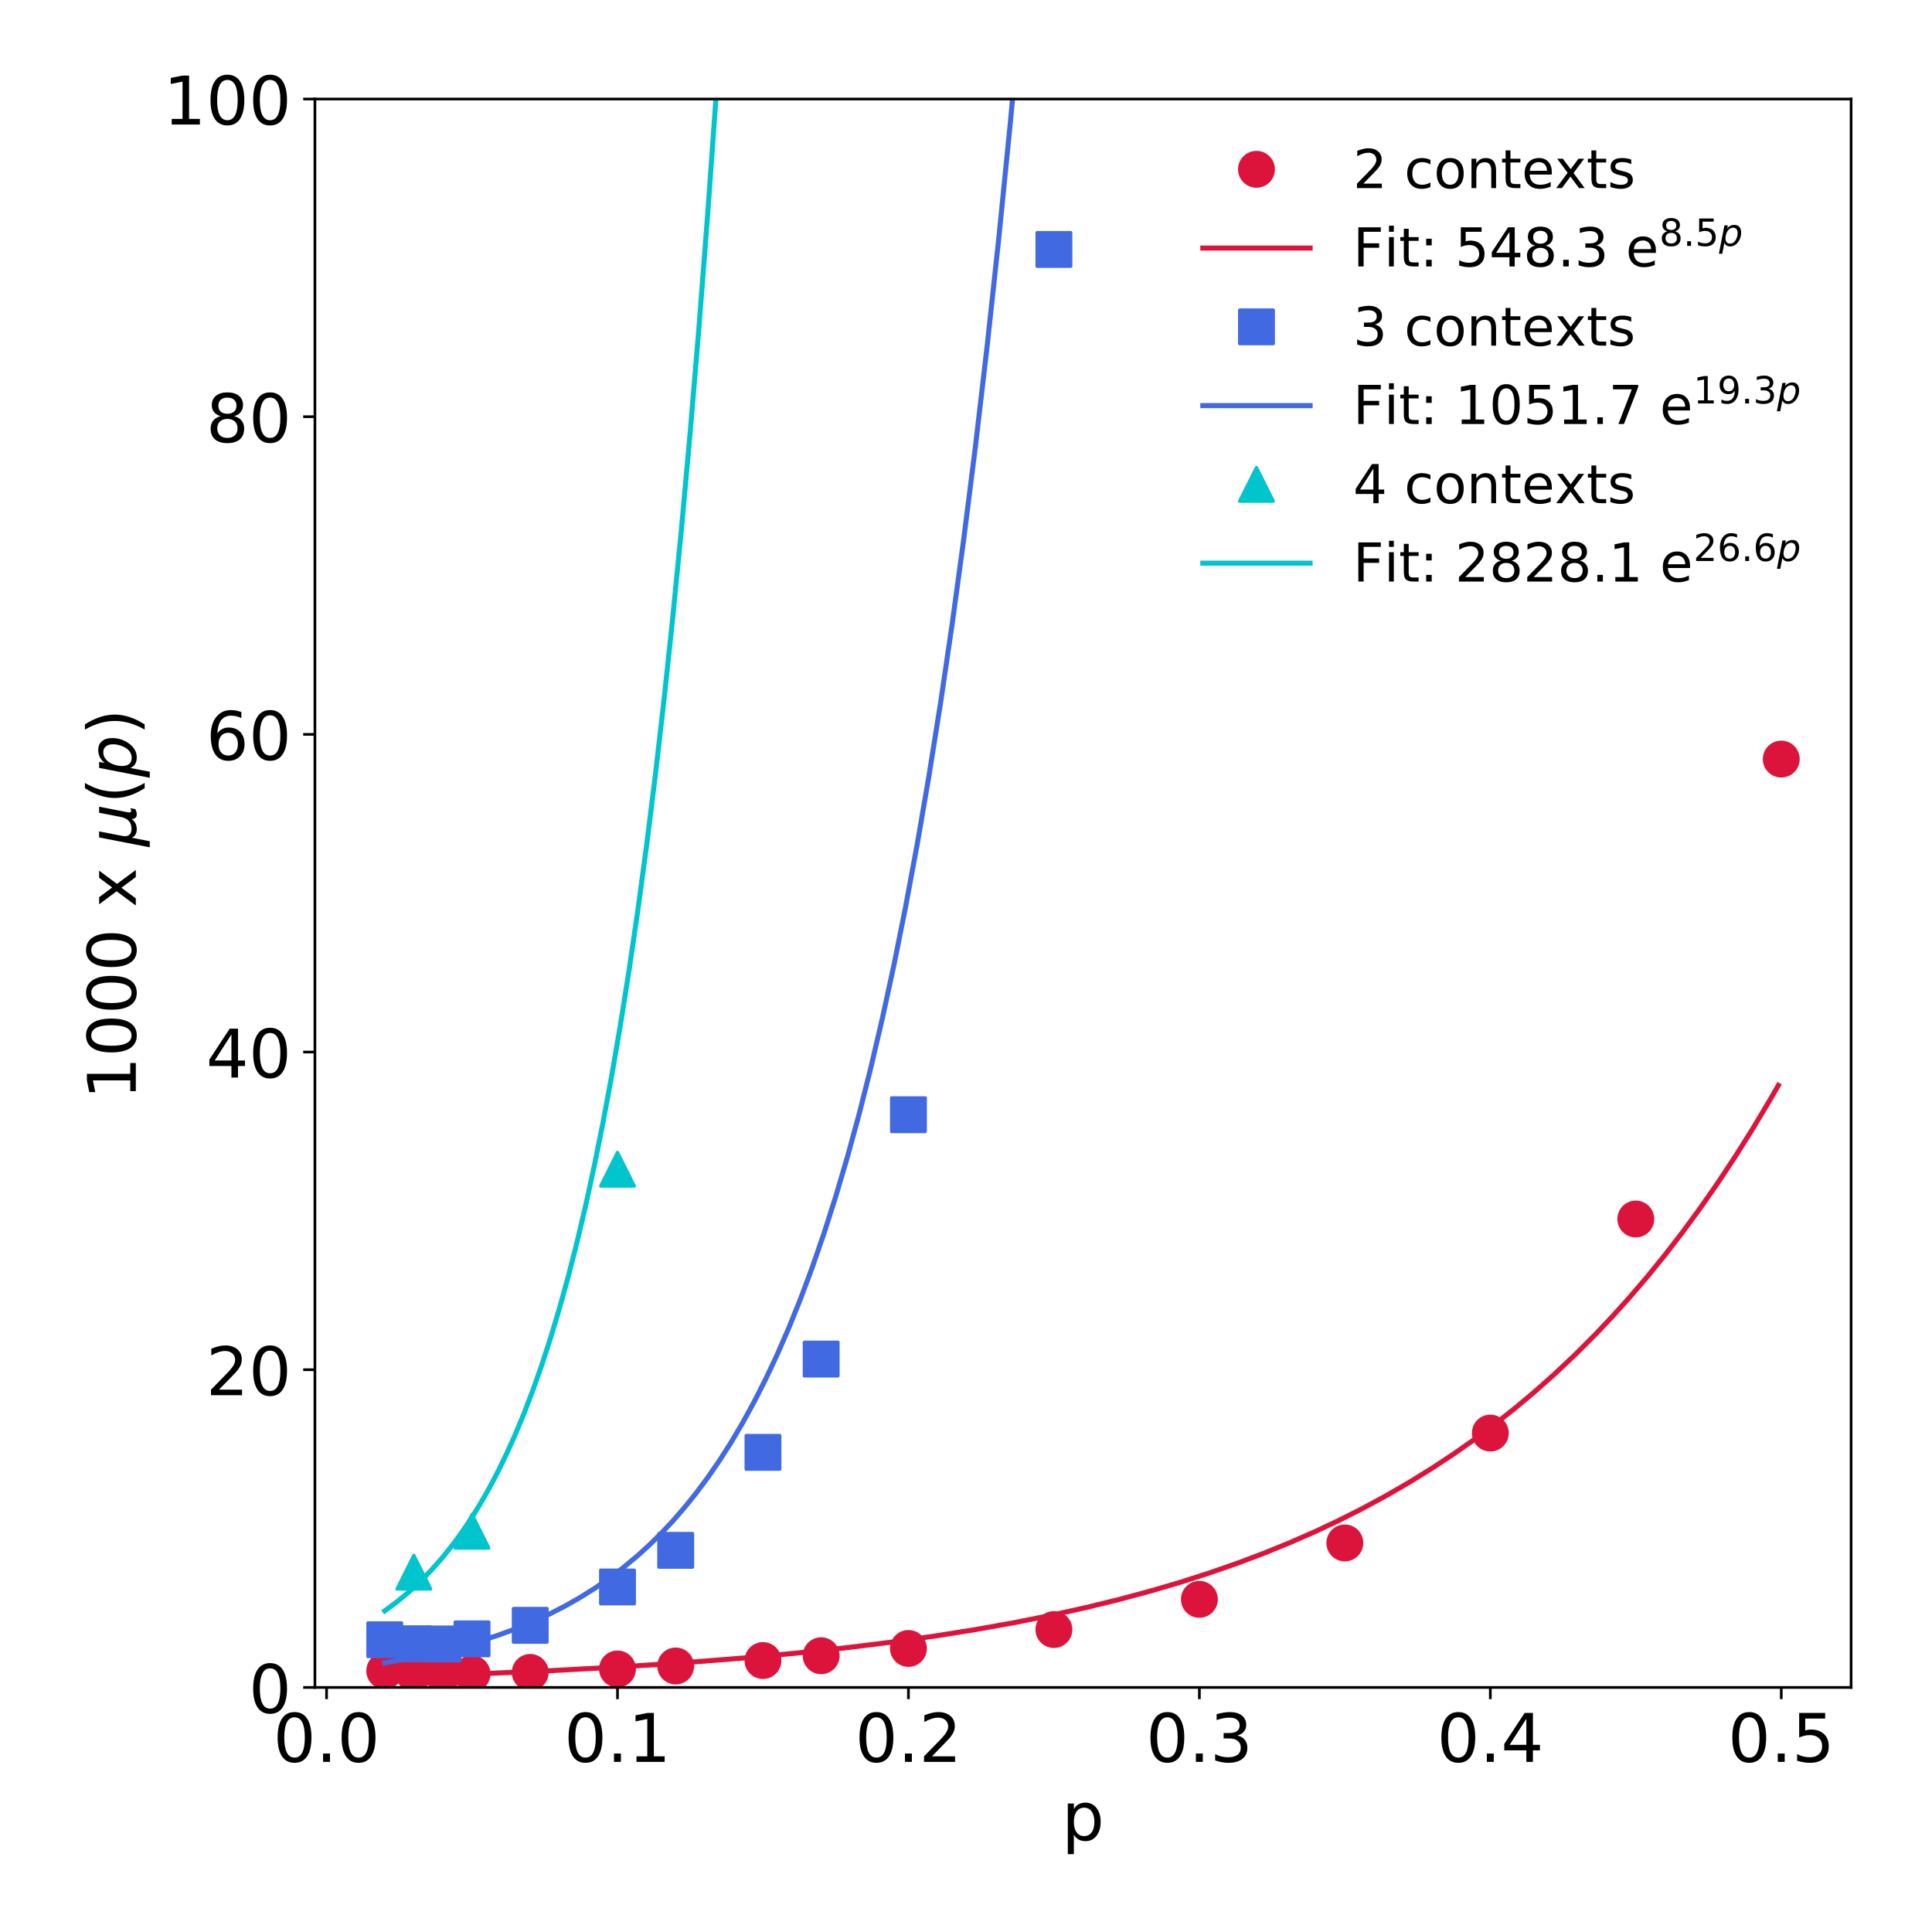 <?xml version="1.0" encoding="utf-8" standalone="no"?>
<!DOCTYPE svg PUBLIC "-//W3C//DTD SVG 1.1//EN"
  "http://www.w3.org/Graphics/SVG/1.1/DTD/svg11.dtd">
<!-- Created with matplotlib (https://matplotlib.org/) -->
<svg height="576pt" version="1.1" viewBox="0 0 576 576" width="576pt" xmlns="http://www.w3.org/2000/svg" xmlns:xlink="http://www.w3.org/1999/xlink">
 <defs>
  <style type="text/css">
*{stroke-linecap:butt;stroke-linejoin:round;}
  </style>
 </defs>
 <g id="figure_1">
  <g id="patch_1">
   <path d="M 0 576 
L 576 576 
L 576 0 
L 0 0 
z
" style="fill:#ffffff;"/>
  </g>
  <g id="axes_1">
   <g id="patch_2">
    <path d="M 93.89 503.08 
L 551.88 503.08 
L 551.88 29.52 
L 93.89 29.52 
z
" style="fill:#ffffff;"/>
   </g>
   <g id="matplotlib.axis_1">
    <g id="xtick_1">
     <g id="line2d_1">
      <defs>
       <path d="M 0 0 
L 0 3.5 
" id="mc4d28366fd" style="stroke:#000000;stroke-width:0.8;"/>
      </defs>
      <g>
       <use style="stroke:#000000;stroke-width:0.8;" x="97.36" xlink:href="#mc4d28366fd" y="503.08"/>
      </g>
     </g>
     <g id="text_1">
      <!-- 0.0 -->
      <defs>
       <path d="M 31.781 66.406 
Q 24.172 66.406 20.328 58.906 
Q 16.5 51.422 16.5 36.375 
Q 16.5 21.391 20.328 13.891 
Q 24.172 6.391 31.781 6.391 
Q 39.453 6.391 43.281 13.891 
Q 47.125 21.391 47.125 36.375 
Q 47.125 51.422 43.281 58.906 
Q 39.453 66.406 31.781 66.406 
z
M 31.781 74.219 
Q 44.047 74.219 50.516 64.516 
Q 56.984 54.828 56.984 36.375 
Q 56.984 17.969 50.516 8.266 
Q 44.047 -1.422 31.781 -1.422 
Q 19.531 -1.422 13.062 8.266 
Q 6.594 17.969 6.594 36.375 
Q 6.594 54.828 13.062 64.516 
Q 19.531 74.219 31.781 74.219 
z
" id="DejaVuSans-48"/>
       <path d="M 10.688 12.406 
L 21 12.406 
L 21 0 
L 10.688 0 
z
" id="DejaVuSans-46"/>
      </defs>
      <g transform="translate(81.456 525.277)scale(0.2 -0.2)">
       <use xlink:href="#DejaVuSans-48"/>
       <use x="63.623" xlink:href="#DejaVuSans-46"/>
       <use x="95.41" xlink:href="#DejaVuSans-48"/>
      </g>
     </g>
    </g>
    <g id="xtick_2">
     <g id="line2d_2">
      <g>
       <use style="stroke:#000000;stroke-width:0.8;" x="184.1" xlink:href="#mc4d28366fd" y="503.08"/>
      </g>
     </g>
     <g id="text_2">
      <!-- 0.1 -->
      <defs>
       <path d="M 12.406 8.297 
L 28.516 8.297 
L 28.516 63.922 
L 10.984 60.406 
L 10.984 69.391 
L 28.422 72.906 
L 38.281 72.906 
L 38.281 8.297 
L 54.391 8.297 
L 54.391 0 
L 12.406 0 
z
" id="DejaVuSans-49"/>
      </defs>
      <g transform="translate(168.197 525.277)scale(0.2 -0.2)">
       <use xlink:href="#DejaVuSans-48"/>
       <use x="63.623" xlink:href="#DejaVuSans-46"/>
       <use x="95.41" xlink:href="#DejaVuSans-49"/>
      </g>
     </g>
    </g>
    <g id="xtick_3">
     <g id="line2d_3">
      <g>
       <use style="stroke:#000000;stroke-width:0.8;" x="270.841" xlink:href="#mc4d28366fd" y="503.08"/>
      </g>
     </g>
     <g id="text_3">
      <!-- 0.2 -->
      <defs>
       <path d="M 19.188 8.297 
L 53.609 8.297 
L 53.609 0 
L 7.328 0 
L 7.328 8.297 
Q 12.938 14.109 22.625 23.891 
Q 32.328 33.688 34.812 36.531 
Q 39.547 41.844 41.422 45.531 
Q 43.312 49.219 43.312 52.781 
Q 43.312 58.594 39.234 62.25 
Q 35.156 65.922 28.609 65.922 
Q 23.969 65.922 18.812 64.312 
Q 13.672 62.703 7.812 59.422 
L 7.812 69.391 
Q 13.766 71.781 18.938 73 
Q 24.125 74.219 28.422 74.219 
Q 39.75 74.219 46.484 68.547 
Q 53.219 62.891 53.219 53.422 
Q 53.219 48.922 51.531 44.891 
Q 49.859 40.875 45.406 35.406 
Q 44.188 33.984 37.641 27.219 
Q 31.109 20.453 19.188 8.297 
z
" id="DejaVuSans-50"/>
      </defs>
      <g transform="translate(254.938 525.277)scale(0.2 -0.2)">
       <use xlink:href="#DejaVuSans-48"/>
       <use x="63.623" xlink:href="#DejaVuSans-46"/>
       <use x="95.41" xlink:href="#DejaVuSans-50"/>
      </g>
     </g>
    </g>
    <g id="xtick_4">
     <g id="line2d_4">
      <g>
       <use style="stroke:#000000;stroke-width:0.8;" x="357.581" xlink:href="#mc4d28366fd" y="503.08"/>
      </g>
     </g>
     <g id="text_4">
      <!-- 0.3 -->
      <defs>
       <path d="M 40.578 39.312 
Q 47.656 37.797 51.625 33 
Q 55.609 28.219 55.609 21.188 
Q 55.609 10.406 48.188 4.484 
Q 40.766 -1.422 27.094 -1.422 
Q 22.516 -1.422 17.656 -0.516 
Q 12.797 0.391 7.625 2.203 
L 7.625 11.719 
Q 11.719 9.328 16.594 8.109 
Q 21.484 6.891 26.812 6.891 
Q 36.078 6.891 40.938 10.547 
Q 45.797 14.203 45.797 21.188 
Q 45.797 27.641 41.281 31.266 
Q 36.766 34.906 28.719 34.906 
L 20.219 34.906 
L 20.219 43.016 
L 29.109 43.016 
Q 36.375 43.016 40.234 45.922 
Q 44.094 48.828 44.094 54.297 
Q 44.094 59.906 40.109 62.906 
Q 36.141 65.922 28.719 65.922 
Q 24.656 65.922 20.016 65.031 
Q 15.375 64.156 9.812 62.312 
L 9.812 71.094 
Q 15.438 72.656 20.344 73.438 
Q 25.25 74.219 29.594 74.219 
Q 40.828 74.219 47.359 69.109 
Q 53.906 64.016 53.906 55.328 
Q 53.906 49.266 50.438 45.094 
Q 46.969 40.922 40.578 39.312 
z
" id="DejaVuSans-51"/>
      </defs>
      <g transform="translate(341.678 525.277)scale(0.2 -0.2)">
       <use xlink:href="#DejaVuSans-48"/>
       <use x="63.623" xlink:href="#DejaVuSans-46"/>
       <use x="95.41" xlink:href="#DejaVuSans-51"/>
      </g>
     </g>
    </g>
    <g id="xtick_5">
     <g id="line2d_5">
      <g>
       <use style="stroke:#000000;stroke-width:0.8;" x="444.322" xlink:href="#mc4d28366fd" y="503.08"/>
      </g>
     </g>
     <g id="text_5">
      <!-- 0.4 -->
      <defs>
       <path d="M 37.797 64.312 
L 12.891 25.391 
L 37.797 25.391 
z
M 35.203 72.906 
L 47.609 72.906 
L 47.609 25.391 
L 58.016 25.391 
L 58.016 17.188 
L 47.609 17.188 
L 47.609 0 
L 37.797 0 
L 37.797 17.188 
L 4.891 17.188 
L 4.891 26.703 
z
" id="DejaVuSans-52"/>
      </defs>
      <g transform="translate(428.419 525.277)scale(0.2 -0.2)">
       <use xlink:href="#DejaVuSans-48"/>
       <use x="63.623" xlink:href="#DejaVuSans-46"/>
       <use x="95.41" xlink:href="#DejaVuSans-52"/>
      </g>
     </g>
    </g>
    <g id="xtick_6">
     <g id="line2d_6">
      <g>
       <use style="stroke:#000000;stroke-width:0.8;" x="531.062" xlink:href="#mc4d28366fd" y="503.08"/>
      </g>
     </g>
     <g id="text_6">
      <!-- 0.5 -->
      <defs>
       <path d="M 10.797 72.906 
L 49.516 72.906 
L 49.516 64.594 
L 19.828 64.594 
L 19.828 46.734 
Q 21.969 47.469 24.109 47.828 
Q 26.266 48.188 28.422 48.188 
Q 40.625 48.188 47.75 41.5 
Q 54.891 34.812 54.891 23.391 
Q 54.891 11.625 47.562 5.094 
Q 40.234 -1.422 26.906 -1.422 
Q 22.312 -1.422 17.547 -0.641 
Q 12.797 0.141 7.719 1.703 
L 7.719 11.625 
Q 12.109 9.234 16.797 8.062 
Q 21.484 6.891 26.703 6.891 
Q 35.156 6.891 40.078 11.328 
Q 45.016 15.766 45.016 23.391 
Q 45.016 31 40.078 35.438 
Q 35.156 39.891 26.703 39.891 
Q 22.75 39.891 18.812 39.016 
Q 14.891 38.141 10.797 36.281 
z
" id="DejaVuSans-53"/>
      </defs>
      <g transform="translate(515.159 525.277)scale(0.2 -0.2)">
       <use xlink:href="#DejaVuSans-48"/>
       <use x="63.623" xlink:href="#DejaVuSans-46"/>
       <use x="95.41" xlink:href="#DejaVuSans-53"/>
      </g>
     </g>
    </g>
    <g id="text_7">
     <!-- p -->
     <defs>
      <path d="M 18.109 8.203 
L 18.109 -20.797 
L 9.078 -20.797 
L 9.078 54.688 
L 18.109 54.688 
L 18.109 46.391 
Q 20.953 51.266 25.266 53.625 
Q 29.594 56 35.594 56 
Q 45.562 56 51.781 48.094 
Q 58.016 40.188 58.016 27.297 
Q 58.016 14.406 51.781 6.484 
Q 45.562 -1.422 35.594 -1.422 
Q 29.594 -1.422 25.266 0.953 
Q 20.953 3.328 18.109 8.203 
z
M 48.688 27.297 
Q 48.688 37.203 44.609 42.844 
Q 40.531 48.484 33.406 48.484 
Q 26.266 48.484 22.188 42.844 
Q 18.109 37.203 18.109 27.297 
Q 18.109 17.391 22.188 11.75 
Q 26.266 6.109 33.406 6.109 
Q 40.531 6.109 44.609 11.75 
Q 48.688 17.391 48.688 27.297 
z
" id="DejaVuSans-112"/>
     </defs>
     <g transform="translate(316.537 548.633)scale(0.2 -0.2)">
      <use xlink:href="#DejaVuSans-112"/>
     </g>
    </g>
   </g>
   <g id="matplotlib.axis_2">
    <g id="ytick_1">
     <g id="line2d_7">
      <defs>
       <path d="M 0 0 
L -3.5 0 
" id="m66f882e19d" style="stroke:#000000;stroke-width:0.8;"/>
      </defs>
      <g>
       <use style="stroke:#000000;stroke-width:0.8;" x="93.89" xlink:href="#m66f882e19d" y="503.08"/>
      </g>
     </g>
     <g id="text_8">
      <!-- 0 -->
      <g transform="translate(74.165 510.678)scale(0.2 -0.2)">
       <use xlink:href="#DejaVuSans-48"/>
      </g>
     </g>
    </g>
    <g id="ytick_2">
     <g id="line2d_8">
      <g>
       <use style="stroke:#000000;stroke-width:0.8;" x="93.89" xlink:href="#m66f882e19d" y="408.368"/>
      </g>
     </g>
     <g id="text_9">
      <!-- 20 -->
      <g transform="translate(61.44 415.966)scale(0.2 -0.2)">
       <use xlink:href="#DejaVuSans-50"/>
       <use x="63.623" xlink:href="#DejaVuSans-48"/>
      </g>
     </g>
    </g>
    <g id="ytick_3">
     <g id="line2d_9">
      <g>
       <use style="stroke:#000000;stroke-width:0.8;" x="93.89" xlink:href="#m66f882e19d" y="313.656"/>
      </g>
     </g>
     <g id="text_10">
      <!-- 40 -->
      <g transform="translate(61.44 321.254)scale(0.2 -0.2)">
       <use xlink:href="#DejaVuSans-52"/>
       <use x="63.623" xlink:href="#DejaVuSans-48"/>
      </g>
     </g>
    </g>
    <g id="ytick_4">
     <g id="line2d_10">
      <g>
       <use style="stroke:#000000;stroke-width:0.8;" x="93.89" xlink:href="#m66f882e19d" y="218.944"/>
      </g>
     </g>
     <g id="text_11">
      <!-- 60 -->
      <defs>
       <path d="M 33.016 40.375 
Q 26.375 40.375 22.484 35.828 
Q 18.609 31.297 18.609 23.391 
Q 18.609 15.531 22.484 10.953 
Q 26.375 6.391 33.016 6.391 
Q 39.656 6.391 43.531 10.953 
Q 47.406 15.531 47.406 23.391 
Q 47.406 31.297 43.531 35.828 
Q 39.656 40.375 33.016 40.375 
z
M 52.594 71.297 
L 52.594 62.312 
Q 48.875 64.062 45.094 64.984 
Q 41.312 65.922 37.594 65.922 
Q 27.828 65.922 22.672 59.328 
Q 17.531 52.734 16.797 39.406 
Q 19.672 43.656 24.016 45.922 
Q 28.375 48.188 33.594 48.188 
Q 44.578 48.188 50.953 41.516 
Q 57.328 34.859 57.328 23.391 
Q 57.328 12.156 50.688 5.359 
Q 44.047 -1.422 33.016 -1.422 
Q 20.359 -1.422 13.672 8.266 
Q 6.984 17.969 6.984 36.375 
Q 6.984 53.656 15.188 63.938 
Q 23.391 74.219 37.203 74.219 
Q 40.922 74.219 44.703 73.484 
Q 48.484 72.75 52.594 71.297 
z
" id="DejaVuSans-54"/>
      </defs>
      <g transform="translate(61.44 226.542)scale(0.2 -0.2)">
       <use xlink:href="#DejaVuSans-54"/>
       <use x="63.623" xlink:href="#DejaVuSans-48"/>
      </g>
     </g>
    </g>
    <g id="ytick_5">
     <g id="line2d_11">
      <g>
       <use style="stroke:#000000;stroke-width:0.8;" x="93.89" xlink:href="#m66f882e19d" y="124.232"/>
      </g>
     </g>
     <g id="text_12">
      <!-- 80 -->
      <defs>
       <path d="M 31.781 34.625 
Q 24.75 34.625 20.719 30.859 
Q 16.703 27.094 16.703 20.516 
Q 16.703 13.922 20.719 10.156 
Q 24.75 6.391 31.781 6.391 
Q 38.812 6.391 42.859 10.172 
Q 46.922 13.969 46.922 20.516 
Q 46.922 27.094 42.891 30.859 
Q 38.875 34.625 31.781 34.625 
z
M 21.922 38.812 
Q 15.578 40.375 12.031 44.719 
Q 8.5 49.078 8.5 55.328 
Q 8.5 64.062 14.719 69.141 
Q 20.953 74.219 31.781 74.219 
Q 42.672 74.219 48.875 69.141 
Q 55.078 64.062 55.078 55.328 
Q 55.078 49.078 51.531 44.719 
Q 48 40.375 41.703 38.812 
Q 48.828 37.156 52.797 32.312 
Q 56.781 27.484 56.781 20.516 
Q 56.781 9.906 50.312 4.234 
Q 43.844 -1.422 31.781 -1.422 
Q 19.734 -1.422 13.25 4.234 
Q 6.781 9.906 6.781 20.516 
Q 6.781 27.484 10.781 32.312 
Q 14.797 37.156 21.922 38.812 
z
M 18.312 54.391 
Q 18.312 48.734 21.844 45.562 
Q 25.391 42.391 31.781 42.391 
Q 38.141 42.391 41.719 45.562 
Q 45.312 48.734 45.312 54.391 
Q 45.312 60.062 41.719 63.234 
Q 38.141 66.406 31.781 66.406 
Q 25.391 66.406 21.844 63.234 
Q 18.312 60.062 18.312 54.391 
z
" id="DejaVuSans-56"/>
      </defs>
      <g transform="translate(61.44 131.83)scale(0.2 -0.2)">
       <use xlink:href="#DejaVuSans-56"/>
       <use x="63.623" xlink:href="#DejaVuSans-48"/>
      </g>
     </g>
    </g>
    <g id="ytick_6">
     <g id="line2d_12">
      <g>
       <use style="stroke:#000000;stroke-width:0.8;" x="93.89" xlink:href="#m66f882e19d" y="29.52"/>
      </g>
     </g>
     <g id="text_13">
      <!-- 100 -->
      <g transform="translate(48.715 37.118)scale(0.2 -0.2)">
       <use xlink:href="#DejaVuSans-49"/>
       <use x="63.623" xlink:href="#DejaVuSans-48"/>
       <use x="127.246" xlink:href="#DejaVuSans-48"/>
      </g>
     </g>
    </g>
    <g id="text_14">
     <!-- 1000 x $\mu(p)$  -->
     <defs>
      <path id="DejaVuSans-32"/>
      <path d="M 54.891 54.688 
L 35.109 28.078 
L 55.906 0 
L 45.312 0 
L 29.391 21.484 
L 13.484 0 
L 2.875 0 
L 24.125 28.609 
L 4.688 54.688 
L 15.281 54.688 
L 29.781 35.203 
L 44.281 54.688 
z
" id="DejaVuSans-120"/>
      <path d="M -1.312 -20.797 
L 13.375 54.688 
L 22.406 54.688 
L 15.766 20.656 
Q 15.578 19.625 15.422 18.359 
Q 15.281 17.094 15.281 15.828 
Q 15.281 11.281 18.141 8.828 
Q 21 6.391 26.312 6.391 
Q 33.547 6.391 37.984 10.484 
Q 42.438 14.594 44 22.797 
L 50.203 54.688 
L 59.188 54.688 
L 51.031 12.641 
Q 50.828 11.719 50.75 11.031 
Q 50.688 10.359 50.688 9.812 
Q 50.688 8.297 51.297 7.594 
Q 51.906 6.891 53.219 6.891 
Q 53.719 6.891 54.562 7.125 
Q 55.422 7.375 56.984 8.016 
L 55.609 0.781 
Q 53.469 -0.297 51.516 -0.859 
Q 49.562 -1.422 47.703 -1.422 
Q 44.484 -1.422 42.656 0.625 
Q 40.828 2.688 40.828 6.297 
Q 38.094 2.391 34.297 0.484 
Q 30.516 -1.422 25.391 -1.422 
Q 20.844 -1.422 17.453 0.672 
Q 14.062 2.781 12.984 6.203 
L 7.719 -20.797 
z
" id="DejaVuSans-Oblique-956"/>
      <path d="M 31 75.875 
Q 24.469 64.656 21.281 53.656 
Q 18.109 42.672 18.109 31.391 
Q 18.109 20.125 21.312 9.062 
Q 24.516 -2 31 -13.188 
L 23.188 -13.188 
Q 15.875 -1.703 12.234 9.375 
Q 8.594 20.453 8.594 31.391 
Q 8.594 42.281 12.203 53.312 
Q 15.828 64.359 23.188 75.875 
z
" id="DejaVuSans-40"/>
      <path d="M 49.609 33.688 
Q 49.609 40.875 46.484 44.672 
Q 43.359 48.484 37.5 48.484 
Q 33.5 48.484 29.859 46.438 
Q 26.219 44.391 23.391 40.484 
Q 20.609 36.625 18.938 31.156 
Q 17.281 25.688 17.281 20.312 
Q 17.281 13.484 20.406 9.797 
Q 23.531 6.109 29.297 6.109 
Q 33.547 6.109 37.188 8.109 
Q 40.828 10.109 43.406 13.922 
Q 46.188 17.922 47.891 23.344 
Q 49.609 28.766 49.609 33.688 
z
M 21.781 46.391 
Q 25.391 51.125 30.297 53.562 
Q 35.203 56 41.219 56 
Q 49.609 56 54.25 50.5 
Q 58.891 45.016 58.891 35.109 
Q 58.891 27 56 19.656 
Q 53.125 12.312 47.703 6.5 
Q 44.094 2.641 39.547 0.609 
Q 35.016 -1.422 29.984 -1.422 
Q 24.172 -1.422 20.219 1 
Q 16.266 3.422 14.312 8.203 
L 8.688 -20.797 
L -0.297 -20.797 
L 14.406 54.688 
L 23.391 54.688 
z
" id="DejaVuSans-Oblique-112"/>
      <path d="M 8.016 75.875 
L 15.828 75.875 
Q 23.141 64.359 26.781 53.312 
Q 30.422 42.281 30.422 31.391 
Q 30.422 20.453 26.781 9.375 
Q 23.141 -1.703 15.828 -13.188 
L 8.016 -13.188 
Q 14.5 -2 17.703 9.062 
Q 20.906 20.125 20.906 31.391 
Q 20.906 42.672 17.703 53.656 
Q 14.5 64.656 8.016 75.875 
z
" id="DejaVuSans-41"/>
     </defs>
     <g transform="translate(40.515 327.8)rotate(-90)scale(0.2 -0.2)">
      <use transform="translate(0 0.125)" xlink:href="#DejaVuSans-49"/>
      <use transform="translate(63.623 0.125)" xlink:href="#DejaVuSans-48"/>
      <use transform="translate(127.246 0.125)" xlink:href="#DejaVuSans-48"/>
      <use transform="translate(190.869 0.125)" xlink:href="#DejaVuSans-48"/>
      <use transform="translate(254.492 0.125)" xlink:href="#DejaVuSans-32"/>
      <use transform="translate(286.279 0.125)" xlink:href="#DejaVuSans-120"/>
      <use transform="translate(345.459 0.125)" xlink:href="#DejaVuSans-32"/>
      <use transform="translate(377.246 0.125)" xlink:href="#DejaVuSans-Oblique-956"/>
      <use transform="translate(440.869 0.125)" xlink:href="#DejaVuSans-40"/>
      <use transform="translate(479.883 0.125)" xlink:href="#DejaVuSans-Oblique-112"/>
      <use transform="translate(543.359 0.125)" xlink:href="#DejaVuSans-41"/>
      <use transform="translate(582.373 0.125)" xlink:href="#DejaVuSans-32"/>
     </g>
    </g>
   </g>
   <g id="line2d_13">
    <defs>
     <path d="M 0 5 
C 1.326 5 2.598 4.473 3.536 3.536 
C 4.473 2.598 5 1.326 5 0 
C 5 -1.326 4.473 -2.598 3.536 -3.536 
C 2.598 -4.473 1.326 -5 0 -5 
C -1.326 -5 -2.598 -4.473 -3.536 -3.536 
C -4.473 -2.598 -5 -1.326 -5 0 
C -5 1.326 -4.473 2.598 -3.536 3.536 
C -2.598 4.473 -1.326 5 0 5 
z
" id="m8ef5935bfe" style="stroke:#dc143c;"/>
    </defs>
    <g clip-path="url(#p1f73d93637)">
     <use style="fill:#dc143c;stroke:#dc143c;" x="114.708" xlink:href="#m8ef5935bfe" y="498.137"/>
     <use style="fill:#dc143c;stroke:#dc143c;" x="123.382" xlink:href="#m8ef5935bfe" y="498.868"/>
     <use style="fill:#dc143c;stroke:#dc143c;" x="132.056" xlink:href="#m8ef5935bfe" y="499.056"/>
     <use style="fill:#dc143c;stroke:#dc143c;" x="140.73" xlink:href="#m8ef5935bfe" y="499.025"/>
     <use style="fill:#dc143c;stroke:#dc143c;" x="158.078" xlink:href="#m8ef5935bfe" y="498.616"/>
     <use style="fill:#dc143c;stroke:#dc143c;" x="184.1" xlink:href="#m8ef5935bfe" y="497.579"/>
     <use style="fill:#dc143c;stroke:#dc143c;" x="201.448" xlink:href="#m8ef5935bfe" y="496.691"/>
     <use style="fill:#dc143c;stroke:#dc143c;" x="227.47" xlink:href="#m8ef5935bfe" y="495.071"/>
     <use style="fill:#dc143c;stroke:#dc143c;" x="244.819" xlink:href="#m8ef5935bfe" y="493.638"/>
     <use style="fill:#dc143c;stroke:#dc143c;" x="270.841" xlink:href="#m8ef5935bfe" y="491.466"/>
     <use style="fill:#dc143c;stroke:#dc143c;" x="314.211" xlink:href="#m8ef5935bfe" y="485.828"/>
     <use style="fill:#dc143c;stroke:#dc143c;" x="357.581" xlink:href="#m8ef5935bfe" y="476.824"/>
     <use style="fill:#dc143c;stroke:#dc143c;" x="400.951" xlink:href="#m8ef5935bfe" y="460.01"/>
     <use style="fill:#dc143c;stroke:#dc143c;" x="444.322" xlink:href="#m8ef5935bfe" y="427.254"/>
     <use style="fill:#dc143c;stroke:#dc143c;" x="487.692" xlink:href="#m8ef5935bfe" y="363.436"/>
     <use style="fill:#dc143c;stroke:#dc143c;" x="531.062" xlink:href="#m8ef5935bfe" y="226.312"/>
    </g>
   </g>
   <g id="line2d_14">
    <path clip-path="url(#p1f73d93637)" d="M 114.708 500.003 
L 140.73 499.111 
L 164.15 498.088 
L 184.968 496.96 
L 204.05 495.704 
L 221.399 494.339 
L 237.012 492.896 
L 251.758 491.315 
L 265.636 489.603 
L 278.647 487.773 
L 290.791 485.841 
L 302.067 483.83 
L 313.344 481.584 
L 323.752 479.278 
L 333.294 476.949 
L 342.835 474.391 
L 351.509 471.849 
L 360.183 469.083 
L 368.857 466.07 
L 376.664 463.132 
L 384.471 459.96 
L 392.277 456.537 
L 399.217 453.266 
L 406.156 449.766 
L 413.095 446.019 
L 420.034 442.01 
L 426.974 437.718 
L 433.045 433.717 
L 439.117 429.47 
L 445.189 424.963 
L 451.261 420.181 
L 457.333 415.105 
L 463.405 409.719 
L 469.476 404.003 
L 475.548 397.937 
L 480.753 392.443 
L 485.957 386.662 
L 491.162 380.579 
L 496.366 374.178 
L 501.57 367.442 
L 506.775 360.355 
L 511.979 352.897 
L 517.184 345.049 
L 522.388 336.792 
L 527.593 328.102 
L 530.195 323.589 
L 530.195 323.589 
" style="fill:none;stroke:#dc143c;stroke-linecap:square;stroke-width:1.5;"/>
   </g>
   <g id="line2d_15">
    <defs>
     <path d="M -5 5 
L 5 5 
L 5 -5 
L -5 -5 
z
" id="m84ce6c036e" style="stroke:#4169e1;stroke-linejoin:miter;"/>
    </defs>
    <g clip-path="url(#p1f73d93637)">
     <use style="fill:#4169e1;stroke:#4169e1;stroke-linejoin:miter;" x="114.708" xlink:href="#m84ce6c036e" y="488.868"/>
     <use style="fill:#4169e1;stroke:#4169e1;stroke-linejoin:miter;" x="123.382" xlink:href="#m84ce6c036e" y="490.055"/>
     <use style="fill:#4169e1;stroke:#4169e1;stroke-linejoin:miter;" x="132.056" xlink:href="#m84ce6c036e" y="490.116"/>
     <use style="fill:#4169e1;stroke:#4169e1;stroke-linejoin:miter;" x="140.73" xlink:href="#m84ce6c036e" y="488.608"/>
     <use style="fill:#4169e1;stroke:#4169e1;stroke-linejoin:miter;" x="158.078" xlink:href="#m84ce6c036e" y="484.57"/>
     <use style="fill:#4169e1;stroke:#4169e1;stroke-linejoin:miter;" x="184.1" xlink:href="#m84ce6c036e" y="473.137"/>
     <use style="fill:#4169e1;stroke:#4169e1;stroke-linejoin:miter;" x="201.448" xlink:href="#m84ce6c036e" y="462.216"/>
     <use style="fill:#4169e1;stroke:#4169e1;stroke-linejoin:miter;" x="227.47" xlink:href="#m84ce6c036e" y="433.001"/>
     <use style="fill:#4169e1;stroke:#4169e1;stroke-linejoin:miter;" x="244.819" xlink:href="#m84ce6c036e" y="405.189"/>
     <use style="fill:#4169e1;stroke:#4169e1;stroke-linejoin:miter;" x="270.841" xlink:href="#m84ce6c036e" y="332.34"/>
     <use style="fill:#4169e1;stroke:#4169e1;stroke-linejoin:miter;" x="314.211" xlink:href="#m84ce6c036e" y="74.368"/>
     <use style="fill:#4169e1;stroke:#4169e1;stroke-linejoin:miter;" x="318.786" xlink:href="#m84ce6c036e" y="-1"/>
    </g>
   </g>
   <g id="line2d_16">
    <path clip-path="url(#p1f73d93637)" d="M 114.708 495.751 
L 122.514 494.359 
L 129.454 492.902 
L 136.393 491.201 
L 142.465 489.481 
L 148.537 487.512 
L 153.741 485.6 
L 158.945 483.452 
L 164.15 481.04 
L 168.487 478.805 
L 172.824 476.343 
L 177.161 473.632 
L 181.498 470.647 
L 185.835 467.358 
L 190.172 463.736 
L 193.642 460.575 
L 197.111 457.161 
L 200.581 453.473 
L 204.05 449.488 
L 207.52 445.183 
L 210.99 440.532 
L 214.459 435.508 
L 217.929 430.08 
L 221.399 424.216 
L 224.868 417.881 
L 228.338 411.038 
L 231.807 403.644 
L 235.277 395.657 
L 238.747 387.028 
L 242.216 377.706 
L 245.686 367.635 
L 249.156 356.755 
L 252.625 345.001 
L 256.095 332.303 
L 259.564 318.585 
L 263.034 303.765 
L 266.504 287.755 
L 269.973 270.458 
L 273.443 251.772 
L 276.913 231.586 
L 280.382 209.777 
L 283.852 186.217 
L 287.321 160.765 
L 290.791 133.267 
L 294.261 103.562 
L 297.73 71.469 
L 301.2 36.8 
L 304.7 -1 
L 304.7 -1 
" style="fill:none;stroke:#4169e1;stroke-linecap:square;stroke-width:1.5;"/>
   </g>
   <g id="line2d_17">
    <defs>
     <path d="M 0 -5 
L -5 5 
L 5 5 
z
" id="m9829c8c0bf" style="stroke:#00c5cd;stroke-linejoin:miter;"/>
    </defs>
    <g clip-path="url(#p1f73d93637)">
     <use style="fill:#00c5cd;stroke:#00c5cd;stroke-linejoin:miter;" x="123.382" xlink:href="#m9829c8c0bf" y="468.722"/>
     <use style="fill:#00c5cd;stroke:#00c5cd;stroke-linejoin:miter;" x="140.73" xlink:href="#m9829c8c0bf" y="456.522"/>
     <use style="fill:#00c5cd;stroke:#00c5cd;stroke-linejoin:miter;" x="184.1" xlink:href="#m9829c8c0bf" y="348.595"/>
     <use style="fill:#00c5cd;stroke:#00c5cd;stroke-linejoin:miter;" x="218.266" xlink:href="#m9829c8c0bf" y="-1"/>
    </g>
   </g>
   <g id="line2d_18">
    <path clip-path="url(#p1f73d93637)" d="M 114.708 480.261 
L 118.177 477.695 
L 121.647 474.84 
L 125.117 471.664 
L 128.586 468.131 
L 132.056 464.2 
L 135.525 459.828 
L 138.128 456.229 
L 140.73 452.33 
L 143.332 448.107 
L 145.934 443.533 
L 148.537 438.578 
L 151.139 433.211 
L 153.741 427.397 
L 156.343 421.099 
L 158.945 414.277 
L 161.548 406.888 
L 164.15 398.883 
L 166.752 390.213 
L 169.354 380.821 
L 171.956 370.647 
L 174.559 359.627 
L 177.161 347.69 
L 179.763 334.76 
L 182.365 320.754 
L 184.968 305.582 
L 187.57 289.148 
L 190.172 271.346 
L 192.774 252.063 
L 195.376 231.175 
L 197.979 208.55 
L 200.581 184.041 
L 203.183 157.493 
L 205.785 128.736 
L 208.387 97.587 
L 210.99 63.845 
L 213.592 27.295 
L 215.471 -1 
L 215.471 -1 
" style="fill:none;stroke:#00c5cd;stroke-linecap:square;stroke-width:1.5;"/>
   </g>
   <g id="patch_3">
    <path d="M 93.89 503.08 
L 93.89 29.52 
" style="fill:none;stroke:#000000;stroke-linecap:square;stroke-linejoin:miter;stroke-width:0.8;"/>
   </g>
   <g id="patch_4">
    <path d="M 551.88 503.08 
L 551.88 29.52 
" style="fill:none;stroke:#000000;stroke-linecap:square;stroke-linejoin:miter;stroke-width:0.8;"/>
   </g>
   <g id="patch_5">
    <path d="M 93.89 503.08 
L 551.88 503.08 
" style="fill:none;stroke:#000000;stroke-linecap:square;stroke-linejoin:miter;stroke-width:0.8;"/>
   </g>
   <g id="patch_6">
    <path d="M 93.89 29.52 
L 551.88 29.52 
" style="fill:none;stroke:#000000;stroke-linecap:square;stroke-linejoin:miter;stroke-width:0.8;"/>
   </g>
   <g id="legend_1">
    <g id="line2d_19"/>
    <g id="line2d_20">
     <g>
      <use style="fill:#dc143c;stroke:#dc143c;" x="374.6" xlink:href="#m8ef5935bfe" y="50.477"/>
     </g>
    </g>
    <g id="text_15">
     <!-- 2 contexts -->
     <defs>
      <path d="M 48.781 52.594 
L 48.781 44.188 
Q 44.969 46.297 41.141 47.344 
Q 37.312 48.391 33.406 48.391 
Q 24.656 48.391 19.812 42.844 
Q 14.984 37.312 14.984 27.297 
Q 14.984 17.281 19.812 11.734 
Q 24.656 6.203 33.406 6.203 
Q 37.312 6.203 41.141 7.25 
Q 44.969 8.297 48.781 10.406 
L 48.781 2.094 
Q 45.016 0.344 40.984 -0.531 
Q 36.969 -1.422 32.422 -1.422 
Q 20.062 -1.422 12.781 6.344 
Q 5.516 14.109 5.516 27.297 
Q 5.516 40.672 12.859 48.328 
Q 20.219 56 33.016 56 
Q 37.156 56 41.109 55.141 
Q 45.062 54.297 48.781 52.594 
z
" id="DejaVuSans-99"/>
      <path d="M 30.609 48.391 
Q 23.391 48.391 19.188 42.75 
Q 14.984 37.109 14.984 27.297 
Q 14.984 17.484 19.156 11.844 
Q 23.344 6.203 30.609 6.203 
Q 37.797 6.203 41.984 11.859 
Q 46.188 17.531 46.188 27.297 
Q 46.188 37.016 41.984 42.703 
Q 37.797 48.391 30.609 48.391 
z
M 30.609 56 
Q 42.328 56 49.016 48.375 
Q 55.719 40.766 55.719 27.297 
Q 55.719 13.875 49.016 6.219 
Q 42.328 -1.422 30.609 -1.422 
Q 18.844 -1.422 12.172 6.219 
Q 5.516 13.875 5.516 27.297 
Q 5.516 40.766 12.172 48.375 
Q 18.844 56 30.609 56 
z
" id="DejaVuSans-111"/>
      <path d="M 54.891 33.016 
L 54.891 0 
L 45.906 0 
L 45.906 32.719 
Q 45.906 40.484 42.875 44.328 
Q 39.844 48.188 33.797 48.188 
Q 26.516 48.188 22.312 43.547 
Q 18.109 38.922 18.109 30.906 
L 18.109 0 
L 9.078 0 
L 9.078 54.688 
L 18.109 54.688 
L 18.109 46.188 
Q 21.344 51.125 25.703 53.562 
Q 30.078 56 35.797 56 
Q 45.219 56 50.047 50.172 
Q 54.891 44.344 54.891 33.016 
z
" id="DejaVuSans-110"/>
      <path d="M 18.312 70.219 
L 18.312 54.688 
L 36.812 54.688 
L 36.812 47.703 
L 18.312 47.703 
L 18.312 18.016 
Q 18.312 11.328 20.141 9.422 
Q 21.969 7.516 27.594 7.516 
L 36.812 7.516 
L 36.812 0 
L 27.594 0 
Q 17.188 0 13.234 3.875 
Q 9.281 7.766 9.281 18.016 
L 9.281 47.703 
L 2.688 47.703 
L 2.688 54.688 
L 9.281 54.688 
L 9.281 70.219 
z
" id="DejaVuSans-116"/>
      <path d="M 56.203 29.594 
L 56.203 25.203 
L 14.891 25.203 
Q 15.484 15.922 20.484 11.062 
Q 25.484 6.203 34.422 6.203 
Q 39.594 6.203 44.453 7.469 
Q 49.312 8.734 54.109 11.281 
L 54.109 2.781 
Q 49.266 0.734 44.188 -0.344 
Q 39.109 -1.422 33.891 -1.422 
Q 20.797 -1.422 13.156 6.188 
Q 5.516 13.812 5.516 26.812 
Q 5.516 40.234 12.766 48.109 
Q 20.016 56 32.328 56 
Q 43.359 56 49.781 48.891 
Q 56.203 41.797 56.203 29.594 
z
M 47.219 32.234 
Q 47.125 39.594 43.094 43.984 
Q 39.062 48.391 32.422 48.391 
Q 24.906 48.391 20.391 44.141 
Q 15.875 39.891 15.188 32.172 
z
" id="DejaVuSans-101"/>
      <path d="M 44.281 53.078 
L 44.281 44.578 
Q 40.484 46.531 36.375 47.5 
Q 32.281 48.484 27.875 48.484 
Q 21.188 48.484 17.844 46.438 
Q 14.5 44.391 14.5 40.281 
Q 14.5 37.156 16.891 35.375 
Q 19.281 33.594 26.516 31.984 
L 29.594 31.297 
Q 39.156 29.25 43.188 25.516 
Q 47.219 21.781 47.219 15.094 
Q 47.219 7.469 41.188 3.016 
Q 35.156 -1.422 24.609 -1.422 
Q 20.219 -1.422 15.453 -0.562 
Q 10.688 0.297 5.422 2 
L 5.422 11.281 
Q 10.406 8.688 15.234 7.391 
Q 20.062 6.109 24.812 6.109 
Q 31.156 6.109 34.562 8.281 
Q 37.984 10.453 37.984 14.406 
Q 37.984 18.062 35.516 20.016 
Q 33.062 21.969 24.703 23.781 
L 21.578 24.516 
Q 13.234 26.266 9.516 29.906 
Q 5.812 33.547 5.812 39.891 
Q 5.812 47.609 11.281 51.797 
Q 16.75 56 26.812 56 
Q 31.781 56 36.172 55.266 
Q 40.578 54.547 44.281 53.078 
z
" id="DejaVuSans-115"/>
     </defs>
     <g transform="translate(403.4 56.078)scale(0.16 -0.16)">
      <use xlink:href="#DejaVuSans-50"/>
      <use x="63.623" xlink:href="#DejaVuSans-32"/>
      <use x="95.41" xlink:href="#DejaVuSans-99"/>
      <use x="150.391" xlink:href="#DejaVuSans-111"/>
      <use x="211.572" xlink:href="#DejaVuSans-110"/>
      <use x="274.951" xlink:href="#DejaVuSans-116"/>
      <use x="314.16" xlink:href="#DejaVuSans-101"/>
      <use x="375.668" xlink:href="#DejaVuSans-120"/>
      <use x="434.848" xlink:href="#DejaVuSans-116"/>
      <use x="474.057" xlink:href="#DejaVuSans-115"/>
     </g>
    </g>
    <g id="line2d_21">
     <path d="M 358.6 73.963 
L 390.6 73.963 
" style="fill:none;stroke:#dc143c;stroke-linecap:square;stroke-width:1.5;"/>
    </g>
    <g id="line2d_22"/>
    <g id="text_16">
     <!-- Fit: 548.3 e$^{8.5p}$ -->
     <defs>
      <path d="M 9.812 72.906 
L 51.703 72.906 
L 51.703 64.594 
L 19.672 64.594 
L 19.672 43.109 
L 48.578 43.109 
L 48.578 34.812 
L 19.672 34.812 
L 19.672 0 
L 9.812 0 
z
" id="DejaVuSans-70"/>
      <path d="M 9.422 54.688 
L 18.406 54.688 
L 18.406 0 
L 9.422 0 
z
M 9.422 75.984 
L 18.406 75.984 
L 18.406 64.594 
L 9.422 64.594 
z
" id="DejaVuSans-105"/>
      <path d="M 11.719 12.406 
L 22.016 12.406 
L 22.016 0 
L 11.719 0 
z
M 11.719 51.703 
L 22.016 51.703 
L 22.016 39.312 
L 11.719 39.312 
z
" id="DejaVuSans-58"/>
     </defs>
     <g transform="translate(403.4 79.562)scale(0.16 -0.16)">
      <use transform="translate(0 0.766)" xlink:href="#DejaVuSans-70"/>
      <use transform="translate(57.52 0.766)" xlink:href="#DejaVuSans-105"/>
      <use transform="translate(85.303 0.766)" xlink:href="#DejaVuSans-116"/>
      <use transform="translate(124.512 0.766)" xlink:href="#DejaVuSans-58"/>
      <use transform="translate(158.203 0.766)" xlink:href="#DejaVuSans-32"/>
      <use transform="translate(189.99 0.766)" xlink:href="#DejaVuSans-53"/>
      <use transform="translate(253.613 0.766)" xlink:href="#DejaVuSans-52"/>
      <use transform="translate(317.236 0.766)" xlink:href="#DejaVuSans-56"/>
      <use transform="translate(380.859 0.766)" xlink:href="#DejaVuSans-46"/>
      <use transform="translate(412.646 0.766)" xlink:href="#DejaVuSans-51"/>
      <use transform="translate(476.27 0.766)" xlink:href="#DejaVuSans-32"/>
      <use transform="translate(508.057 0.766)" xlink:href="#DejaVuSans-101"/>
      <use transform="translate(570.537 39.047)scale(0.7)" xlink:href="#DejaVuSans-56"/>
      <use transform="translate(615.073 39.047)scale(0.7)" xlink:href="#DejaVuSans-46"/>
      <use transform="translate(637.324 39.047)scale(0.7)" xlink:href="#DejaVuSans-53"/>
      <use transform="translate(681.86 39.047)scale(0.7)" xlink:href="#DejaVuSans-Oblique-112"/>
     </g>
    </g>
    <g id="line2d_23"/>
    <g id="line2d_24">
     <g>
      <use style="fill:#4169e1;stroke:#4169e1;stroke-linejoin:miter;" x="374.6" xlink:href="#m84ce6c036e" y="97.448"/>
     </g>
    </g>
    <g id="text_17">
     <!-- 3 contexts -->
     <g transform="translate(403.4 103.047)scale(0.16 -0.16)">
      <use xlink:href="#DejaVuSans-51"/>
      <use x="63.623" xlink:href="#DejaVuSans-32"/>
      <use x="95.41" xlink:href="#DejaVuSans-99"/>
      <use x="150.391" xlink:href="#DejaVuSans-111"/>
      <use x="211.572" xlink:href="#DejaVuSans-110"/>
      <use x="274.951" xlink:href="#DejaVuSans-116"/>
      <use x="314.16" xlink:href="#DejaVuSans-101"/>
      <use x="375.668" xlink:href="#DejaVuSans-120"/>
      <use x="434.848" xlink:href="#DejaVuSans-116"/>
      <use x="474.057" xlink:href="#DejaVuSans-115"/>
     </g>
    </g>
    <g id="line2d_25">
     <path d="M 358.6 120.933 
L 390.6 120.933 
" style="fill:none;stroke:#4169e1;stroke-linecap:square;stroke-width:1.5;"/>
    </g>
    <g id="line2d_26"/>
    <g id="text_18">
     <!-- Fit: 1051.7 e$^{19.3p}$ -->
     <defs>
      <path d="M 8.203 72.906 
L 55.078 72.906 
L 55.078 68.703 
L 28.609 0 
L 18.312 0 
L 43.219 64.594 
L 8.203 64.594 
z
" id="DejaVuSans-55"/>
      <path d="M 10.984 1.516 
L 10.984 10.5 
Q 14.703 8.734 18.5 7.812 
Q 22.312 6.891 25.984 6.891 
Q 35.75 6.891 40.891 13.453 
Q 46.047 20.016 46.781 33.406 
Q 43.953 29.203 39.594 26.953 
Q 35.25 24.703 29.984 24.703 
Q 19.047 24.703 12.672 31.312 
Q 6.297 37.938 6.297 49.422 
Q 6.297 60.641 12.938 67.422 
Q 19.578 74.219 30.609 74.219 
Q 43.266 74.219 49.922 64.516 
Q 56.594 54.828 56.594 36.375 
Q 56.594 19.141 48.406 8.859 
Q 40.234 -1.422 26.422 -1.422 
Q 22.703 -1.422 18.891 -0.688 
Q 15.094 0.047 10.984 1.516 
z
M 30.609 32.422 
Q 37.25 32.422 41.125 36.953 
Q 45.016 41.5 45.016 49.422 
Q 45.016 57.281 41.125 61.844 
Q 37.25 66.406 30.609 66.406 
Q 23.969 66.406 20.094 61.844 
Q 16.219 57.281 16.219 49.422 
Q 16.219 41.5 20.094 36.953 
Q 23.969 32.422 30.609 32.422 
z
" id="DejaVuSans-57"/>
     </defs>
     <g transform="translate(403.4 126.532)scale(0.16 -0.16)">
      <use transform="translate(0 0.766)" xlink:href="#DejaVuSans-70"/>
      <use transform="translate(57.52 0.766)" xlink:href="#DejaVuSans-105"/>
      <use transform="translate(85.303 0.766)" xlink:href="#DejaVuSans-116"/>
      <use transform="translate(124.512 0.766)" xlink:href="#DejaVuSans-58"/>
      <use transform="translate(158.203 0.766)" xlink:href="#DejaVuSans-32"/>
      <use transform="translate(189.99 0.766)" xlink:href="#DejaVuSans-49"/>
      <use transform="translate(253.613 0.766)" xlink:href="#DejaVuSans-48"/>
      <use transform="translate(317.236 0.766)" xlink:href="#DejaVuSans-53"/>
      <use transform="translate(380.859 0.766)" xlink:href="#DejaVuSans-49"/>
      <use transform="translate(444.482 0.766)" xlink:href="#DejaVuSans-46"/>
      <use transform="translate(476.16 0.766)" xlink:href="#DejaVuSans-55"/>
      <use transform="translate(539.783 0.766)" xlink:href="#DejaVuSans-32"/>
      <use transform="translate(571.57 0.766)" xlink:href="#DejaVuSans-101"/>
      <use transform="translate(634.051 39.047)scale(0.7)" xlink:href="#DejaVuSans-49"/>
      <use transform="translate(678.587 39.047)scale(0.7)" xlink:href="#DejaVuSans-57"/>
      <use transform="translate(723.123 39.047)scale(0.7)" xlink:href="#DejaVuSans-46"/>
      <use transform="translate(745.374 39.047)scale(0.7)" xlink:href="#DejaVuSans-51"/>
      <use transform="translate(789.91 39.047)scale(0.7)" xlink:href="#DejaVuSans-Oblique-112"/>
     </g>
    </g>
    <g id="line2d_27"/>
    <g id="line2d_28">
     <g>
      <use style="fill:#00c5cd;stroke:#00c5cd;stroke-linejoin:miter;" x="374.6" xlink:href="#m9829c8c0bf" y="144.417"/>
     </g>
    </g>
    <g id="text_19">
     <!-- 4 contexts -->
     <g transform="translate(403.4 150.018)scale(0.16 -0.16)">
      <use xlink:href="#DejaVuSans-52"/>
      <use x="63.623" xlink:href="#DejaVuSans-32"/>
      <use x="95.41" xlink:href="#DejaVuSans-99"/>
      <use x="150.391" xlink:href="#DejaVuSans-111"/>
      <use x="211.572" xlink:href="#DejaVuSans-110"/>
      <use x="274.951" xlink:href="#DejaVuSans-116"/>
      <use x="314.16" xlink:href="#DejaVuSans-101"/>
      <use x="375.668" xlink:href="#DejaVuSans-120"/>
      <use x="434.848" xlink:href="#DejaVuSans-116"/>
      <use x="474.057" xlink:href="#DejaVuSans-115"/>
     </g>
    </g>
    <g id="line2d_29">
     <path d="M 358.6 167.903 
L 390.6 167.903 
" style="fill:none;stroke:#00c5cd;stroke-linecap:square;stroke-width:1.5;"/>
    </g>
    <g id="line2d_30"/>
    <g id="text_20">
     <!-- Fit: 2828.1 e$^{26.6p}$ -->
     <g transform="translate(403.4 173.502)scale(0.16 -0.16)">
      <use transform="translate(0 0.766)" xlink:href="#DejaVuSans-70"/>
      <use transform="translate(57.52 0.766)" xlink:href="#DejaVuSans-105"/>
      <use transform="translate(85.303 0.766)" xlink:href="#DejaVuSans-116"/>
      <use transform="translate(124.512 0.766)" xlink:href="#DejaVuSans-58"/>
      <use transform="translate(158.203 0.766)" xlink:href="#DejaVuSans-32"/>
      <use transform="translate(189.99 0.766)" xlink:href="#DejaVuSans-50"/>
      <use transform="translate(253.613 0.766)" xlink:href="#DejaVuSans-56"/>
      <use transform="translate(317.236 0.766)" xlink:href="#DejaVuSans-50"/>
      <use transform="translate(380.859 0.766)" xlink:href="#DejaVuSans-56"/>
      <use transform="translate(444.482 0.766)" xlink:href="#DejaVuSans-46"/>
      <use transform="translate(476.27 0.766)" xlink:href="#DejaVuSans-49"/>
      <use transform="translate(539.893 0.766)" xlink:href="#DejaVuSans-32"/>
      <use transform="translate(571.68 0.766)" xlink:href="#DejaVuSans-101"/>
      <use transform="translate(634.16 39.047)scale(0.7)" xlink:href="#DejaVuSans-50"/>
      <use transform="translate(678.696 39.047)scale(0.7)" xlink:href="#DejaVuSans-54"/>
      <use transform="translate(723.232 39.047)scale(0.7)" xlink:href="#DejaVuSans-46"/>
      <use transform="translate(745.483 39.047)scale(0.7)" xlink:href="#DejaVuSans-54"/>
      <use transform="translate(790.02 39.047)scale(0.7)" xlink:href="#DejaVuSans-Oblique-112"/>
     </g>
    </g>
   </g>
  </g>
 </g>
 <defs>
  <clipPath id="p1f73d93637">
   <rect height="473.56" width="457.99" x="93.89" y="29.52"/>
  </clipPath>
 </defs>
</svg>
